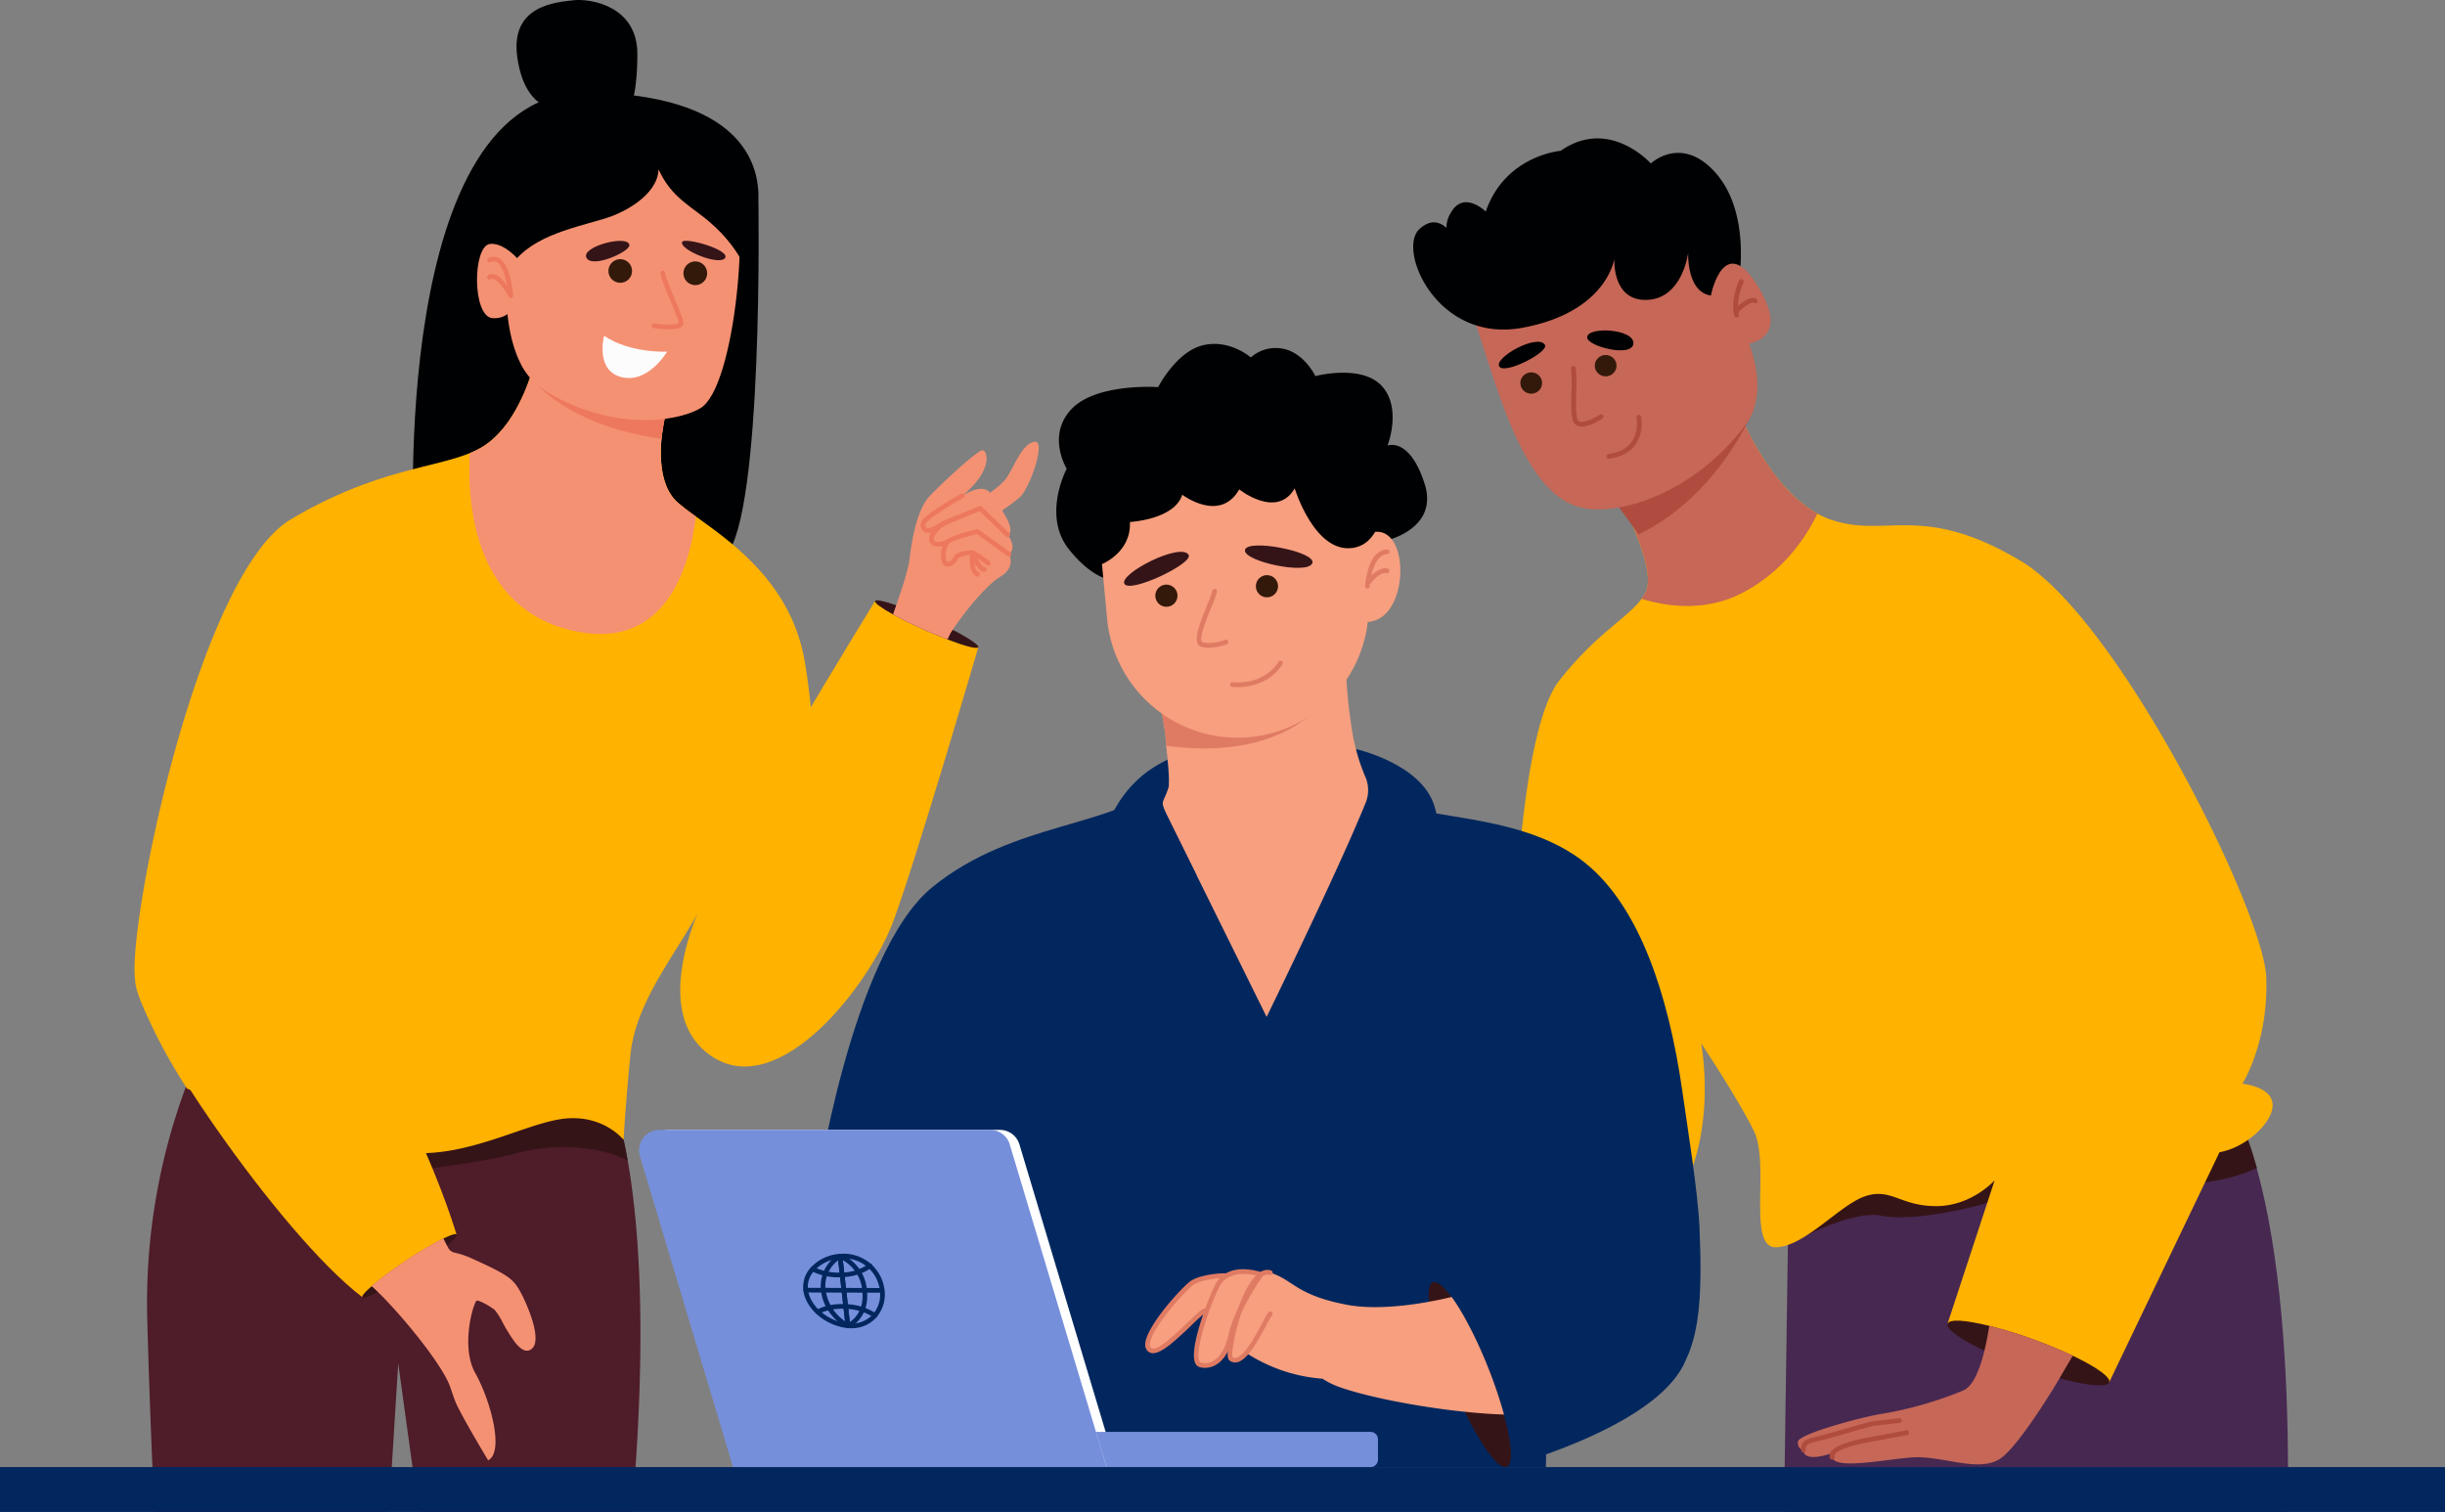 <svg xmlns="http://www.w3.org/2000/svg" viewBox="0 0 757.9 468.67"><rect x="0" y="0" width="757.9" height="468.67" fill="#808080" stroke="none"/><defs><style>.cls-1{fill:#472851;}.cls-2{fill:#351418;}.cls-3{fill:#ffb200;}.cls-4{fill:#c66757;}.cls-5{fill:#af4c3f;}.cls-6{fill:#000102;}.cls-7{fill:#33190a;}.cls-8{fill:#02275e;}.cls-9{fill:#f79f7f;}.cls-10{fill:#e07b63;}.cls-11{fill:#fff;}.cls-12{fill:#768fdb;}.cls-13{fill:#4f1c29;}.cls-14{fill:#f49173;}.cls-15{fill:#ed785d;}.cls-16{fill:#fcfcfc;}</style></defs><g id="Layer_2" data-name="Layer 2"><g id="Layer_2-2" data-name="Layer 2"><path class="cls-1" d="M709.24,468.67H553l.21-13.91,1-68.87.14-9.17s38.29-27.82,75.38-41.24c27.55-10,54.42-12,64.45,11.19q1.38,3.18,2.59,6.65c1,2.79,1.89,5.71,2.74,8.73,7.48,26.82,9.62,62.19,9.73,92.71C709.33,459.53,709.3,464.19,709.24,468.67Z"/><path class="cls-2" d="M699.59,362.05c-22.5,10.7-60.5,1.59-72.39,6.85-12.79,5.67-34.54,9.92-44.17,7.94s-28.74,9.05-28.74,9.05l.14-9.17s38.29-27.82,75.38-41.24c27.55-10,54.42-12,64.45,11.19q1.38,3.18,2.59,6.65C697.83,356.11,698.74,359,699.59,362.05Z"/><path class="cls-3" d="M688,357.16l-34.2,71.33L603.7,410.31l14.6-44.44s-7.09,8-18.14,8-13.89-5.67-21.83-3.12-18.7,15.59-27.77,15.87-1.84-25.79-6.87-36-16.37-27.21-16.37-27.21,6.23,32.39-10.78,53S469.21,296,469.21,296s1.42-69,14.17-85.09c11.63-14.71,20.9-19.15,25.46-25.26a15.48,15.48,0,0,0,1.19-1.83c4-7.18-8.09-29.49-8.09-29.49l37.84-25s8.81,21.74,23.59,29.89a25.65,25.65,0,0,0,4.19,1.87c17.29,5.89,28.06-5.45,58.67,12.68s75.4,108.84,76.25,129-7.37,33.16-7.37,33.16,9.07.84,9.35,6.37S696.24,355.74,688,357.16Z"/><path class="cls-4" d="M563.37,159.22c-3.42,7.08-10.42,17.9-23.3,24.57-11.26,5.84-23,4.35-31.23,1.83a15.48,15.48,0,0,0,1.19-1.83c4-7.18-8.09-29.49-8.09-29.49l37.84-25S548.59,151.07,563.37,159.22Z"/><path class="cls-5" d="M500.53,155.43l7.41,10.22c25.16-12.12,35.75-39,35.75-39l-7.59,2.22-30.63,22.73S503.33,153.17,500.53,155.43Z"/><path class="cls-4" d="M518.15,68.48s38.72,42.46,22.73,63.51-39.59,28.42-51.41,25.18c-20.23-5.55-27.79-48.49-35.4-65.89S518.15,68.48,518.15,68.48Z"/><path class="cls-6" d="M440,71c3.49-3.2,6.36-2.18,8.36-.37a8.78,8.78,0,0,1,1.41-4.75c4-7,10.79-.3,10.79-.3,6-17.46,23.25-18.84,23.25-18.84,15-10.52,27.92,3.93,27.92,3.93s8.17-7.8,17.82.65c14.1,12.36,9.31,36.81,9.31,36.81s4.11,2-6.06,3.44-9.5-13.28-9.5-13.28-1.67,14.19-12.69,14.66-10.2-12.79-10.2-12.79-2.23,16.66-28.63,21.46S433,77.36,440,71Z"/><ellipse class="cls-7" cx="497.72" cy="113.35" rx="3.37" ry="3.31"/><ellipse class="cls-7" cx="474.65" cy="118.73" rx="3.37" ry="3.31"/><path class="cls-5" d="M490.3,132.23a2.86,2.86,0,0,1-2-.7c-1.3-1.22-1.31-4.59-1.17-10a45.89,45.89,0,0,0-.15-7.24.74.74,0,0,1,.61-.84.73.73,0,0,1,.83.61,48.27,48.27,0,0,1,.16,7.51c-.09,3.58-.21,8,.72,8.9s4.5-.55,6.63-1.94a.72.72,0,1,1,.79,1.21C495.94,130.25,492.77,132.23,490.3,132.23Z"/><path class="cls-5" d="M498.71,142.18a.73.73,0,0,1-.72-.63.72.72,0,0,1,.62-.82c3.31-.45,5.73-1.73,7.2-3.79a10.68,10.68,0,0,0,1.48-7.47.72.72,0,0,1,1.42-.29,11.92,11.92,0,0,1-1.71,8.58c-1.7,2.42-4.46,3.9-8.19,4.41Z"/><path class="cls-6" d="M492,104.63c-.2-3.48,14.45-2.79,14.32,1.77S492.17,107.43,492,104.63Z"/><path class="cls-6" d="M478.9,106.9c-2.22-3.58-15.66,3.83-14.18,6.64S480.25,109.1,478.9,106.9Z"/><path class="cls-4" d="M530.39,91.36s4.28-21.15,15.58-.8-14.29,16.22-14.29,16.22Z"/><path class="cls-5" d="M538.29,98.38a.74.74,0,0,1-.7-.52c-.05-.18-1.31-4.54,1.47-10.86a.71.71,0,0,1,1-.37.73.73,0,0,1,.38,1c-2.55,5.79-1.42,9.81-1.41,9.85a.71.71,0,0,1-.49.9A.45.45,0,0,1,538.29,98.38Z"/><path class="cls-5" d="M538.08,97.22a.74.74,0,0,1-.5-.2.73.73,0,0,1,0-1c.76-.8,4.67-4.73,6.86-3.37a.73.73,0,1,1-.77,1.24c-.76-.48-3.22,1.23-5,3.13A.71.71,0,0,1,538.08,97.22Z"/><path class="cls-6" d="M459.64,97.31h0c-15.64-.49-19.07-19-19.1-19.14a.48.48,0,1,1,1-.17c0,.18,3.33,17.88,18.18,18.34a.49.49,0,0,1,0,1Z"/><path class="cls-2" d="M653.82,428.49c-.59,1.61-6.4,1.09-14.46-1l-.94-.25c-3.43-.93-7.23-2.13-11.2-3.57-3.59-1.3-7-2.67-10-4-.7-.31-1.39-.63-2-.94-7.41-3.51-12.09-6.78-11.51-8.38s5.65-1.15,12.91.63q1.53.38,3.18.84c3.25.9,6.81,2,10.5,3.38,4.52,1.64,8.69,3.38,12.22,5.06l1,.47C650.2,424,654.37,427,653.82,428.49Z"/><path class="cls-4" d="M642.52,420.21c-1.12,1.92-2.73,4.68-4.1,7-.89,1.53-1.69,2.86-2.18,3.65-5.32,8.53-12.57,19.26-16.68,21.58-7,4-18-1.49-27.4-.64s-23.24,3.69-24.25-.07a1.52,1.52,0,0,1,.32-1.39c-9.75,3.37-9.24-.88-9.24-.88s-1.87-.19-1.67-2.59,20.5-7.85,26.53-8.7a116.36,116.36,0,0,0,24.81-7.2c5.47-2.48,7.53-17.62,8-20q1.53.38,3.18.84c3.25.9,6.81,2,10.5,3.38C634.82,416.79,639,418.53,642.52,420.21Z"/><path class="cls-5" d="M567.91,452.46a.75.75,0,0,1-.71-.54,2.26,2.26,0,0,1,.31-1.83c1.63-2.54,8.52-4,14.34-5l1-.18,8.64-1.63.27,1.43s-6.43,1.2-8.63,1.63l-1,.18c-2.93.5-11.87,2-13.35,4.34a.79.79,0,0,0-.13.67.73.73,0,0,1-.52.89Z"/><path class="cls-5" d="M559,450.19h0a.73.73,0,0,1-.71-.75c0-.12,0-.23,0-.35,0-1.81.69-2.84,4.86-3.79,2.34-.53,6.14-1.63,9.5-2.6,3.67-1.06,6.84-2,8-2.13,2.09-.28,8-.94,8.11-.95a.73.73,0,0,1,.16,1.45c-.06,0-6,.66-8.08.94-1,.14-4.28,1.08-7.75,2.09s-7.2,2.08-9.58,2.62c-3.75.85-3.74,1.51-3.73,2.35a2.81,2.81,0,0,1,0,.41A.72.72,0,0,1,559,450.19Z"/><path class="cls-8" d="M522.52,421.66c-5.75,13.95-28.75,24-43.25,29.15l-.08,3.95H285.52c1.73-8.05,7.3-21.53,7.3-21.55l.75-49.37-40.78-12.91S263.68,295.67,289,275s57.74-18.62,70.08-32.12l70.64,5.45c13.22,6,44.52,3.73,63.47,20.69,14.52,13,23.83,37.45,28.42,70.05,1.39,9.91,4.63,29.74,5.18,41.07C527.68,400.17,526.93,412.65,522.52,421.66Z"/><path class="cls-8" d="M420.29,232.19s20.22,4.49,24.32,17.56c5.37,17.16-7.18,37.61-7.18,37.61s5.15-29.83-17.23-30.46Z"/><path class="cls-2" d="M467.06,454.67c-2,.79-5.82-3.76-10-11.3-1-1.76-2-3.69-3-5.75-1.39-2.86-2.76-6-4.08-9.3-4-9.93-6.47-19.07-7-24.78,0-.28-.06-.55-.08-.81-.22-2.94.17-4.82,1.23-5.23s2.67.68,4.58,3l0,0c.39.47.78,1,1.21,1.57,3.42,4.69,7.58,12.56,11.25,21.76a141.85,141.85,0,0,1,5,14.64c.2.72.37,1.41.55,2.1C468.71,448.38,469,453.91,467.06,454.67Z"/><path class="cls-9" d="M423.36,248.75c-8.17,20.32-30.73,66.47-30.73,66.47l-31-62.72c-2.25-4.55-.93-3.54.55-8.4.68-2.25-.55-10.79-.66-12.92-.06-1.34-.2-2.71-.35-4.11a137.66,137.66,0,0,0-5.6-23.66c-.33-1-.53-1.61-.53-1.61l31.2-.84,30.83-.85s0,1.81.06,4.71v0a156,156,0,0,0,1.8,20.41,61.65,61.65,0,0,0,4.18,15.3A10.35,10.35,0,0,1,423.36,248.75Z"/><path class="cls-8" d="M370.91,271.32c-.53-.06-.85-.08-.87-.08-13-14-29.39,9.09-29.39,9.09-3.38-35.63,20.37-44.15,21.25-44.86h0c.31,3.26.65,7.2.22,8.64-1.46,4.84-2.79,3.84-.53,8.39Z"/><path class="cls-9" d="M390.91,395.05c-2-.58-10.48-3-13.78,3.87s-8.86,23.12-5,24.17c2.41.67,7.35,0,9.43-9.09S390.91,395.05,390.91,395.05Z"/><path class="cls-9" d="M380.17,395.47c-1.32-.28-7.93.29-10.65,2.16s-17.11,17.7-13.12,20.77c3.54,2.73,16.36-12.78,18-12.11Z"/><path class="cls-9" d="M466.22,438.47c-3.87-.12-8-.42-12.13-.85-15.36-1.57-31.57-4.94-39.34-7.83a23.7,23.7,0,0,1-4.77-2.41,50.27,50.27,0,0,1-23.68-8c-1.47,1.67-4.1,2.14-4.71,1.79-2-1.18,4.89-29,12.2-26.67s7.93,7,24,10c7.05,1.31,16.62.59,25.2-1,2.43-.43,4.78-.94,7-1.47,3.42,4.69,7.58,12.56,11.25,21.76A141.85,141.85,0,0,1,466.22,438.47Z"/><path class="cls-10" d="M417.1,204.82S409.57,218,409.57,218c-.53.84-13.19,17.94-48.08,13.16-.06-1.34-.2-2.71-.35-4.11a137.66,137.66,0,0,0-5.6-23.66L386.21,201l30.83-.85S417,201.92,417.1,204.82Z"/><path class="cls-6" d="M428.7,167.82s17.57-3.38,12.88-17.93-11.48-11.76-11.48-11.76,4.54-11.53-1.73-18.44-20.63-3.11-20.63-3.11-4.05-8.53-11.92-8.69a11.41,11.41,0,0,0-8.09,2.92s-6.45-5.74-14.78-3.8S359,120,359,120s-19.16-1.38-26.9,6.85-1.44,18.45-1.44,18.45-7.72,14.45.7,25,15,9.68,15,9.68Z"/><path class="cls-9" d="M387.43,228.49h0a40.64,40.64,0,0,1-44.25-36.66l-3.8-40.45,80.91-7.6,3.8,40.46A40.64,40.64,0,0,1,387.43,228.49Z"/><path class="cls-9" d="M413.71,173.53s2.13-8,12.74-8.7,10.23,26-1.57,27.84-12.83-3-12.83-3Z"/><circle class="cls-7" cx="361.56" cy="184.65" r="3.44"/><circle class="cls-7" cx="392.73" cy="181.72" r="3.44"/><path class="cls-10" d="M374.76,200.81a7.87,7.87,0,0,1-2.48-.35,1.72,1.72,0,0,1-1.06-1c-.92-2,.75-6.41,3-12a31,31,0,0,0,1.6-4.36.73.73,0,0,1,1.44.2,29.46,29.46,0,0,1-1.69,4.71c-1.42,3.48-3.79,9.29-3.07,10.84.07.14.13.17.19.19,2.85.92,7-.68,7.09-.7a.73.73,0,0,1,.53,1.36A17.93,17.93,0,0,1,374.76,200.81Z"/><path class="cls-10" d="M383.59,213a12,12,0,0,1-1.67-.09.72.72,0,0,1-.62-.82.74.74,0,0,1,.82-.62c.1,0,9.4,1.22,14.23-6.4a.73.73,0,0,1,1.23.77C393.55,212.16,386.73,213,383.59,213Z"/><path class="cls-2" d="M368.45,172c-2.39-4-21.52,5.77-19.92,8.94S370,174.63,368.45,172Z"/><path class="cls-2" d="M385.91,170.54c.41-3.74,22.54.48,20.86,4.1S385.51,174,385.91,170.54Z"/><path class="cls-6" d="M341.53,174.88s9.18-3.6,8.72-13.07c0,0,13.78-.72,16.23-8.45,0,0,11.67,8.86,17.66-1.66,0,0,11.61,9.3,17.19-.31,0,0,6.22,20.38,18.17,18.43s9.67-24.22,9.67-24.22L415.25,126l-47.86,6.36-32.05,16.57-1.73,15.3Z"/><path class="cls-10" d="M423.85,182.45h0a.73.73,0,0,1-.68-.77c0-.46.76-11.17,6.81-11.34a.73.73,0,1,1,0,1.46c-3.93.1-5.23,7.23-5.4,10A.74.74,0,0,1,423.85,182.45Z"/><path class="cls-10" d="M424.07,181.37a.75.75,0,0,1-.42-.14.72.72,0,0,1-.16-1c.34-.48,3.47-4.67,6.62-4a.73.73,0,0,1,.56.86.72.72,0,0,1-.86.57c-1.9-.39-4.36,2.35-5.15,3.44A.72.72,0,0,1,424.07,181.37Z"/><path class="cls-10" d="M382.84,422.33a2.87,2.87,0,0,1-1.68-.56c-.92-.66-.81-3.49.32-8.42a61.29,61.29,0,0,1,4.46-12.91c2.64-5.26,5.35-7.49,8.07-6.62a.72.72,0,1,1-.44,1.38c-1.18-.37-2.48.28-3.87,2-5.15,6.22-8.35,21.77-7.63,23.47a1.36,1.36,0,0,0,1.14.2c2.67-.63,6.14-7.17,8-10.69,1.15-2.18,1.68-3.16,2.13-3.49a.72.72,0,1,1,.88,1.15,25.57,25.57,0,0,0-1.73,3c-2.25,4.24-5.64,10.65-8.95,11.42A2.94,2.94,0,0,1,382.84,422.33Z"/><path class="cls-10" d="M373.52,424a5.79,5.79,0,0,1-1.61-.21,2.14,2.14,0,0,1-1.42-1.28c-1.9-4.17,3.44-18.59,6-23.9,1.63-3.39,5.49-6.89,14.63-4.26a.77.77,0,0,1,.5.46.76.76,0,0,1-.1.67c-.08.1-7.25,9.89-9.26,18.68-1,4.4-2.79,7.39-5.28,8.87A6.65,6.65,0,0,1,373.52,424Zm11.84-29.1c-3.62,0-6.2,1.46-7.58,4.34-3.33,6.94-7.4,19.52-6,22.67.17.36.36.45.48.48a5,5,0,0,0,3.93-.6c2.1-1.26,3.7-4,4.6-8,1.76-7.65,7.07-15.73,8.89-18.36A18.31,18.31,0,0,0,385.36,394.9Z"/><path class="cls-10" d="M357.41,419.46A2.34,2.34,0,0,1,356,419a2.66,2.66,0,0,1-1-2.32c.16-5.47,11.5-17.83,14.13-19.63,3-2,9.8-2.57,11.21-2.27a.72.72,0,1,1-.29,1.42c-1.07-.22-7.54.29-10.1,2.05-2.3,1.57-13.36,13.76-13.5,18.47a1.25,1.25,0,0,0,.42,1.13c1.71,1.32,7.84-4.61,11.14-7.79,3.73-3.61,5.07-4.84,6.07-4.42a.73.73,0,0,1-.41,1.39c-.67.22-2.87,2.35-4.65,4.07C364.13,415.78,360.08,419.46,357.41,419.46Z"/><path class="cls-11" d="M346,454.76H230.24l-28.86-96.4a6.31,6.31,0,0,1,6.05-8.12H310a6.32,6.32,0,0,1,6,4.5Z"/><path class="cls-12" d="M343,454.76H227.23l-28.87-96.4a6.31,6.31,0,0,1,6-8.12H307a6.31,6.31,0,0,1,6,4.5Z"/><path class="cls-12" d="M424.79,443.85h-85.1L343,454.76h81.84a2.3,2.3,0,0,0,2.3-2.3v-6.31A2.3,2.3,0,0,0,424.79,443.85Z"/><path class="cls-8" d="M263.89,411.73c-.37,0-.75,0-1.13-.05-6.86-.7-13-5.93-13.74-11.67a8.9,8.9,0,0,1,2-6.75,13.3,13.3,0,0,1,9.3-4.58,12.71,12.71,0,0,1,13.87,11.23h0a10.77,10.77,0,0,1-2.89,8.84A10.28,10.28,0,0,1,263.89,411.73Zm-2.34-21.66a10.09,10.09,0,0,0-1.09.06,11.84,11.84,0,0,0-8.3,4.05,7.34,7.34,0,0,0-1.7,5.64c.64,5.11,6.22,9.78,12.44,10.41a9,9,0,0,0,7.37-2.5,9.3,9.3,0,0,0,2.48-7.67h0A11.24,11.24,0,0,0,261.55,390.07Z"/><path class="cls-8" d="M262.82,411.68a.74.74,0,0,1-.37-.1.77.77,0,0,1-.35-.55l-2.43-21.55a.7.7,0,0,1,.27-.64.72.72,0,0,1,.69-.12A13.24,13.24,0,0,1,268.74,400c.94,8.83-5.57,11.63-5.64,11.65A.67.67,0,0,1,262.82,411.68Zm-1.56-21.06,2.16,19.17c1.55-1,4.5-3.79,3.88-9.66A12,12,0,0,0,261.26,390.62Z"/><path class="cls-8" d="M262.82,411.68a.8.8,0,0,1-.33-.08c-.28-.15-7.09-3.69-8-11.5a11.54,11.54,0,0,1,5.57-11.34.74.74,0,0,1,.68,0,.71.71,0,0,1,.38.56l2.44,21.55a.73.73,0,0,1-.73.81Zm-3-21a9.81,9.81,0,0,0-3.88,9.27,14.07,14.07,0,0,0,6,9.6Z"/><path class="cls-8" d="M273.47,400.71h0l-23.73-.07a.73.73,0,0,1,0-1.45h0l23.74.07a.73.73,0,0,1,0,1.45Z"/><path class="cls-8" d="M260.28,395.94a18.77,18.77,0,0,1-8.7-1.9.73.73,0,0,1-.28-1,.72.72,0,0,1,1-.27h0a18,18,0,0,0,8.74,1.69,14.32,14.32,0,0,0,8.16-2.65.72.72,0,1,1,.95,1.09c-.13.12-3.24,2.76-9.05,3Z"/><path class="cls-8" d="M271.28,408.52a.7.7,0,0,1-.43-.15,17.22,17.22,0,0,0-8.72-2.67c-5.33-.26-8.15,1.53-8.18,1.55a.73.73,0,1,1-.79-1.22c.13-.09,3.26-2.07,9-1.78a18.29,18.29,0,0,1,9.51,2.95.73.73,0,0,1-.43,1.32Z"/><path class="cls-6" d="M157.65,167.57s-26,10.39-29.34,0c0,0-8.06-140.11,54.23-138.95,46.73.88,52.91,21.68,52.55,33.23,0,0,1.63,97.9-10.14,110.4S157.65,167.57,157.65,167.57Z"/><path class="cls-13" d="M197,454.76c-.35,5-.74,9.72-1.12,13.91H129.8l-1.92-13.91-4.44-32.17-2,32.17-.87,13.91H47.89c-.2-4.14-.41-8.8-.63-13.91-.56-12.92-1.15-28.69-1.62-46.12a192.36,192.36,0,0,1,12-71.8c.09-.25.18-.49.28-.72,2-5.29,3.48-8.2,3.48-8.2a327.18,327.18,0,0,1,51.46-7.3c23.88-1.35,50.49.46,66.58,11.91a33.42,33.42,0,0,1,13.9,20.81c.45,2.09.86,4.23,1.24,6.39C199.9,390.22,198.89,427.77,197,454.76Z"/><path class="cls-2" d="M194.54,359.73c-10.69-5.41-25.5-4.82-34.4-2.26-10.48,3-35.14,5.77-35.14,5.77s-4.25-11.91-4.54-14.43,30.9-21.53,30.9-21.53l28,5.25a33.42,33.42,0,0,1,13.9,20.81C193.75,355.43,194.16,357.57,194.54,359.73Z"/><path class="cls-3" d="M251.88,305.53C249,317.06,226.37,263,218.62,278.7s-21.54,30.8-23.24,48.56-2.08,26.08-2.08,26.08-6.05-7.75-18-6.62-29.85,12.13-48.56,10.6S58,337.46,58,337.46,45.16,318.19,42,304.21,60.84,178.44,90.13,161c25.65-15.26,43.92-15.8,55.48-20.54a26.77,26.77,0,0,0,4.53-2.33c11-7.22,15.2-24.6,15.2-24.6L206,129.84s-4.39,18.29,4,25.85a68.76,68.76,0,0,0,5.66,4.37c11,7.94,29.49,20.61,33.72,44.57C254.52,233.54,254.71,294,251.88,305.53Z"/><path class="cls-14" d="M215.7,160.06c-1.79,15-9.1,42.39-38.65,35.31-30.1-7.21-32.26-39.22-31.44-54.89a26.77,26.77,0,0,0,4.53-2.33c11-7.22,15.2-24.6,15.2-24.6L206,129.84s-4.39,18.29,4,25.85A68.76,68.76,0,0,0,215.7,160.06Z"/><path class="cls-3" d="M219.85,275.18s-20.59,37.53.52,52.08,49.32-22.15,56.55-41.71,26.34-84.92,26.34-84.92l-32-14.35S226.12,259.81,219.85,275.18Z"/><path class="cls-6" d="M172.11,33.73s-9.48.17-11.76-16S172.5.72,177.7.09s19.87,1.69,19.87,16.61-3.07,18.51-3.07,18.51Z"/><path class="cls-15" d="M208.78,113.31,205,136c-34.61-4.81-43.51-23.12-43.51-23.12l6.56-8.38Z"/><path class="cls-14" d="M160.85,55.86s-12.88,51.89,7.62,64.93c19.58,12.47,40.48,10.53,48.64,5.74,10.9-6.4,15.74-62,9.48-70.8S165.08,45.37,160.85,55.86Z"/><circle class="cls-7" cx="192.42" cy="84.59" r="3.67" transform="matrix(0.99, -0.13, 0.13, 0.99, -9.23, 25.27)"/><path class="cls-7" d="M219.15,85.31a3.67,3.67,0,1,1-3-4.22A3.67,3.67,0,0,1,219.15,85.31Z"/><path class="cls-2" d="M195.1,76c-.27-3.39-15,.37-13.33,3.87S195.26,78,195.1,76Z"/><path class="cls-2" d="M211.41,75.08c.39-1.78,15,2.32,13.37,4.87S210.87,77.6,211.41,75.08Z"/><path class="cls-15" d="M207.27,102.06a36.11,36.11,0,0,1-4.61-.34.72.72,0,0,1-.62-.82.71.71,0,0,1,.81-.62c3.55.48,7.14.4,7.54-.16,0-.79-1.48-4.28-2.65-7.09-1.85-4.45-3-7.24-3-8.42a.73.73,0,0,1,.73-.73h0a.73.73,0,0,1,.73.72c0,1,1.59,4.8,2.87,7.88,1.7,4.07,2.73,6.62,2.75,7.65a1.38,1.38,0,0,1-.49,1.09C210.61,101.87,209,102.06,207.27,102.06Z"/><path class="cls-16" d="M187.25,104.08s-2.84,10.86,5.46,12.84S206.79,109,206.79,109,195.31,109.59,187.25,104.08Z"/><path class="cls-6" d="M231.88,85.06l-2.64-31.5-17-9.79-48.51-1.62L151.38,65.49s2.75,24.7,6.05,18.54c5.57-10.42,19.32-13.08,30-16.27,6.44-1.92,16.42-7.47,16.71-15.26,4.1,9,10.17,11.33,16.26,16.69C229.33,77,231.88,85.06,231.88,85.06Z"/><path class="cls-14" d="M163,83.17s-5.84-8.27-11.18-7.54-5.5,22.59.89,23S160,92.52,160,92.52Z"/><path class="cls-15" d="M158.32,92.37a.74.74,0,0,1-.64-.39c-.72-1.36-3-5-4.76-5.51a1,1,0,0,0-.81.08.72.72,0,1,1-.75-1.24,2.45,2.45,0,0,1,1.95-.24c1.41.4,2.81,1.92,3.86,3.37-.51-2.79-1.49-6.15-3.15-7.17a2.13,2.13,0,0,0-2,0,.72.72,0,1,1-.57-1.33,3.53,3.53,0,0,1,3.36.14c3.52,2.15,4.21,10.6,4.28,11.56a.74.74,0,0,1-.53.75A.64.64,0,0,1,158.32,92.37Z"/><path class="cls-2" d="M303.26,200.62c-.31.69-4.17-.33-9.55-2.39-2.21-.85-4.66-1.88-7.23-3-3.71-1.66-7.06-3.32-9.66-4.77-3.62-2-5.81-3.59-5.56-4.15s2.78,0,6.55,1.3c2.85,1,6.42,2.41,10.24,4.13,2.65,1.19,5.13,2.38,7.28,3.5C300.33,197.8,303.56,200,303.26,200.62Z"/><path class="cls-14" d="M302.43,155.48s7.45-3.93,9.87-7.78,4.68-10.25,8.41-10.79-1.57,14.7-4.65,17.3-10,7.21-10,7.21Z"/><path class="cls-14" d="M312.75,171.8s2.38,4-2.83,7.06c-2.6,1.54-7,6.14-11.14,11.52-1.19,1.56-2.36,3.19-3.45,4.83l-.57.86c-.13.2-.58,1.15-1.05,2.16-2.21-.85-4.66-1.88-7.23-3-3.71-1.66-7.06-3.32-9.66-4.77.32-.94.66-1.89,1-2.85l.9-2.67a83.74,83.74,0,0,0,3.06-10.54c.55-4.25,1.86-15.7,6.26-20.47,3.21-3.47,15-14.51,16.56-14.35s3.3,6.11-6.28,14.1c.26-.18,6.17-4.09,8.57-.91l0,0,.11.16c.9,1.39,2.36,3.34,3.63,5.33l.1.15c2,3.14,3.5,6.34,1.63,7.42C312.37,165.83,315.44,169.66,312.75,171.8Z"/><path class="cls-15" d="M312.37,166.55a.69.69,0,0,1-.5-.2l-8.19-7.88c-3.64,1.45-10.1,4.07-11.15,4.62-.36.19-.74.42-1.15.66-1.27.76-2.57,1.55-3.66,1.48a2.47,2.47,0,0,1-2-1.11,2.55,2.55,0,0,1-.12-2.37c.88-2.18,10.42-7.65,12.32-8.73a.73.73,0,0,1,1,.28.73.73,0,0,1-.28,1c-5.38,3-11.22,6.87-11.68,8a1.11,1.11,0,0,0,0,1,1,1,0,0,0,.84.44,7.54,7.54,0,0,0,2.82-1.27c.43-.26.83-.5,1.22-.7,1.43-.76,11.31-4.7,11.73-4.87a.75.75,0,0,1,.77.15l8.53,8.21a.73.73,0,0,1-.51,1.25Z"/><path class="cls-15" d="M312.75,172.53a.73.73,0,0,1-.42-.14l-9.57-6.86c-1.33.33-6.45,1.67-8.61,2.93a5.93,5.93,0,0,1-4.4.84,2.3,2.3,0,0,1-1.48-1.09c-.42-.79-.93-3,3.48-6.34a.73.73,0,0,1,.88,1.16c-3.08,2.35-3.38,3.93-3.08,4.49a1,1,0,0,0,.59.38,4.48,4.48,0,0,0,3.27-.69c2.67-1.56,9.06-3.11,9.33-3.17a.75.75,0,0,1,.6.11l9.84,7.06a.73.73,0,0,1-.43,1.32Z"/><path class="cls-15" d="M293.93,175.59a2.94,2.94,0,0,1-1.07-.21c-.26-.1-.64-.36-.93-1.46a7.61,7.61,0,0,1,1.29-6.55.73.73,0,0,1,1.12.93,6.17,6.17,0,0,0-.83,5.77c.9.27,1.49-.38,2.2-1.57.09-.15.17-.29.24-.39.71-1,4.53-1.76,5.72-1.44s4.43,2.81,5.07,3.3a.73.73,0,1,1-.89,1.15,28.54,28.54,0,0,0-4.56-3.05,8.35,8.35,0,0,0-4.17.9l-.16.28C296.51,174,295.56,175.59,293.93,175.59Z"/><path class="cls-15" d="M303.05,178.74a.8.8,0,0,1-.3-.06c-2.83-1.28-2.08-6.8-2-7.42a.71.71,0,0,1,.64-.61.72.72,0,0,1,.76.46c.83,2.2,2.28,4.67,3,4.71a.72.72,0,0,1,.69.76.73.73,0,0,1-.76.69c-1.17-.05-2.24-1.41-3-2.82.1,1.28.43,2.53,1.25,2.9a.73.73,0,0,1,.36,1A.72.72,0,0,1,303.05,178.74Z"/><path class="cls-3" d="M112.31,402.09l29.23-19.32S125.14,326,85.6,285.5c0,0-43.93,6.05-43.65,18.71S86.37,382.3,112.31,402.09Z"/><path class="cls-2" d="M138.56,386.12A112.2,112.2,0,0,1,128,394a116.17,116.17,0,0,1-10.86,6.52c-2.71,1.39-4.51,2-4.8,1.61s.83-1.66,2.86-3.41a112.41,112.41,0,0,1,10.67-7.91,113.56,113.56,0,0,1,11.57-6.88c2.31-1.14,3.83-1.64,4.09-1.24S140.64,384.34,138.56,386.12Z"/><path class="cls-14" d="M164.42,418.4c-1.36.77-2.9,0-4.72-2.23a49.63,49.63,0,0,1-4-6.45A19.51,19.51,0,0,0,153.3,406c-1.93-1.45-4.81-3-5.57-2.81-1,.71-5,14.14-.44,22.36,4.86,8.72,8.82,23.87,4.36,26.92l-.33.22-.2-.35c-.08-.12-7.61-12.66-9.69-17.24-.47-1-1.09-2.88-1.89-5.2-2.23-6.56-14.55-21.79-22.43-29.45-.68-.66-1.33-1.27-1.94-1.8a112.41,112.41,0,0,1,10.67-7.91,113.56,113.56,0,0,1,11.57-6.88l1.15,2.23.38.73a2.85,2.85,0,0,0,1.93,1.46,26.32,26.32,0,0,1,5.19,1.73c11.56,5.2,13,6.42,15.2,10.34C162.94,403.36,168.78,416,164.42,418.4Z"/><rect class="cls-8" y="454.76" width="757.9" height="13.91"/></g></g></svg>